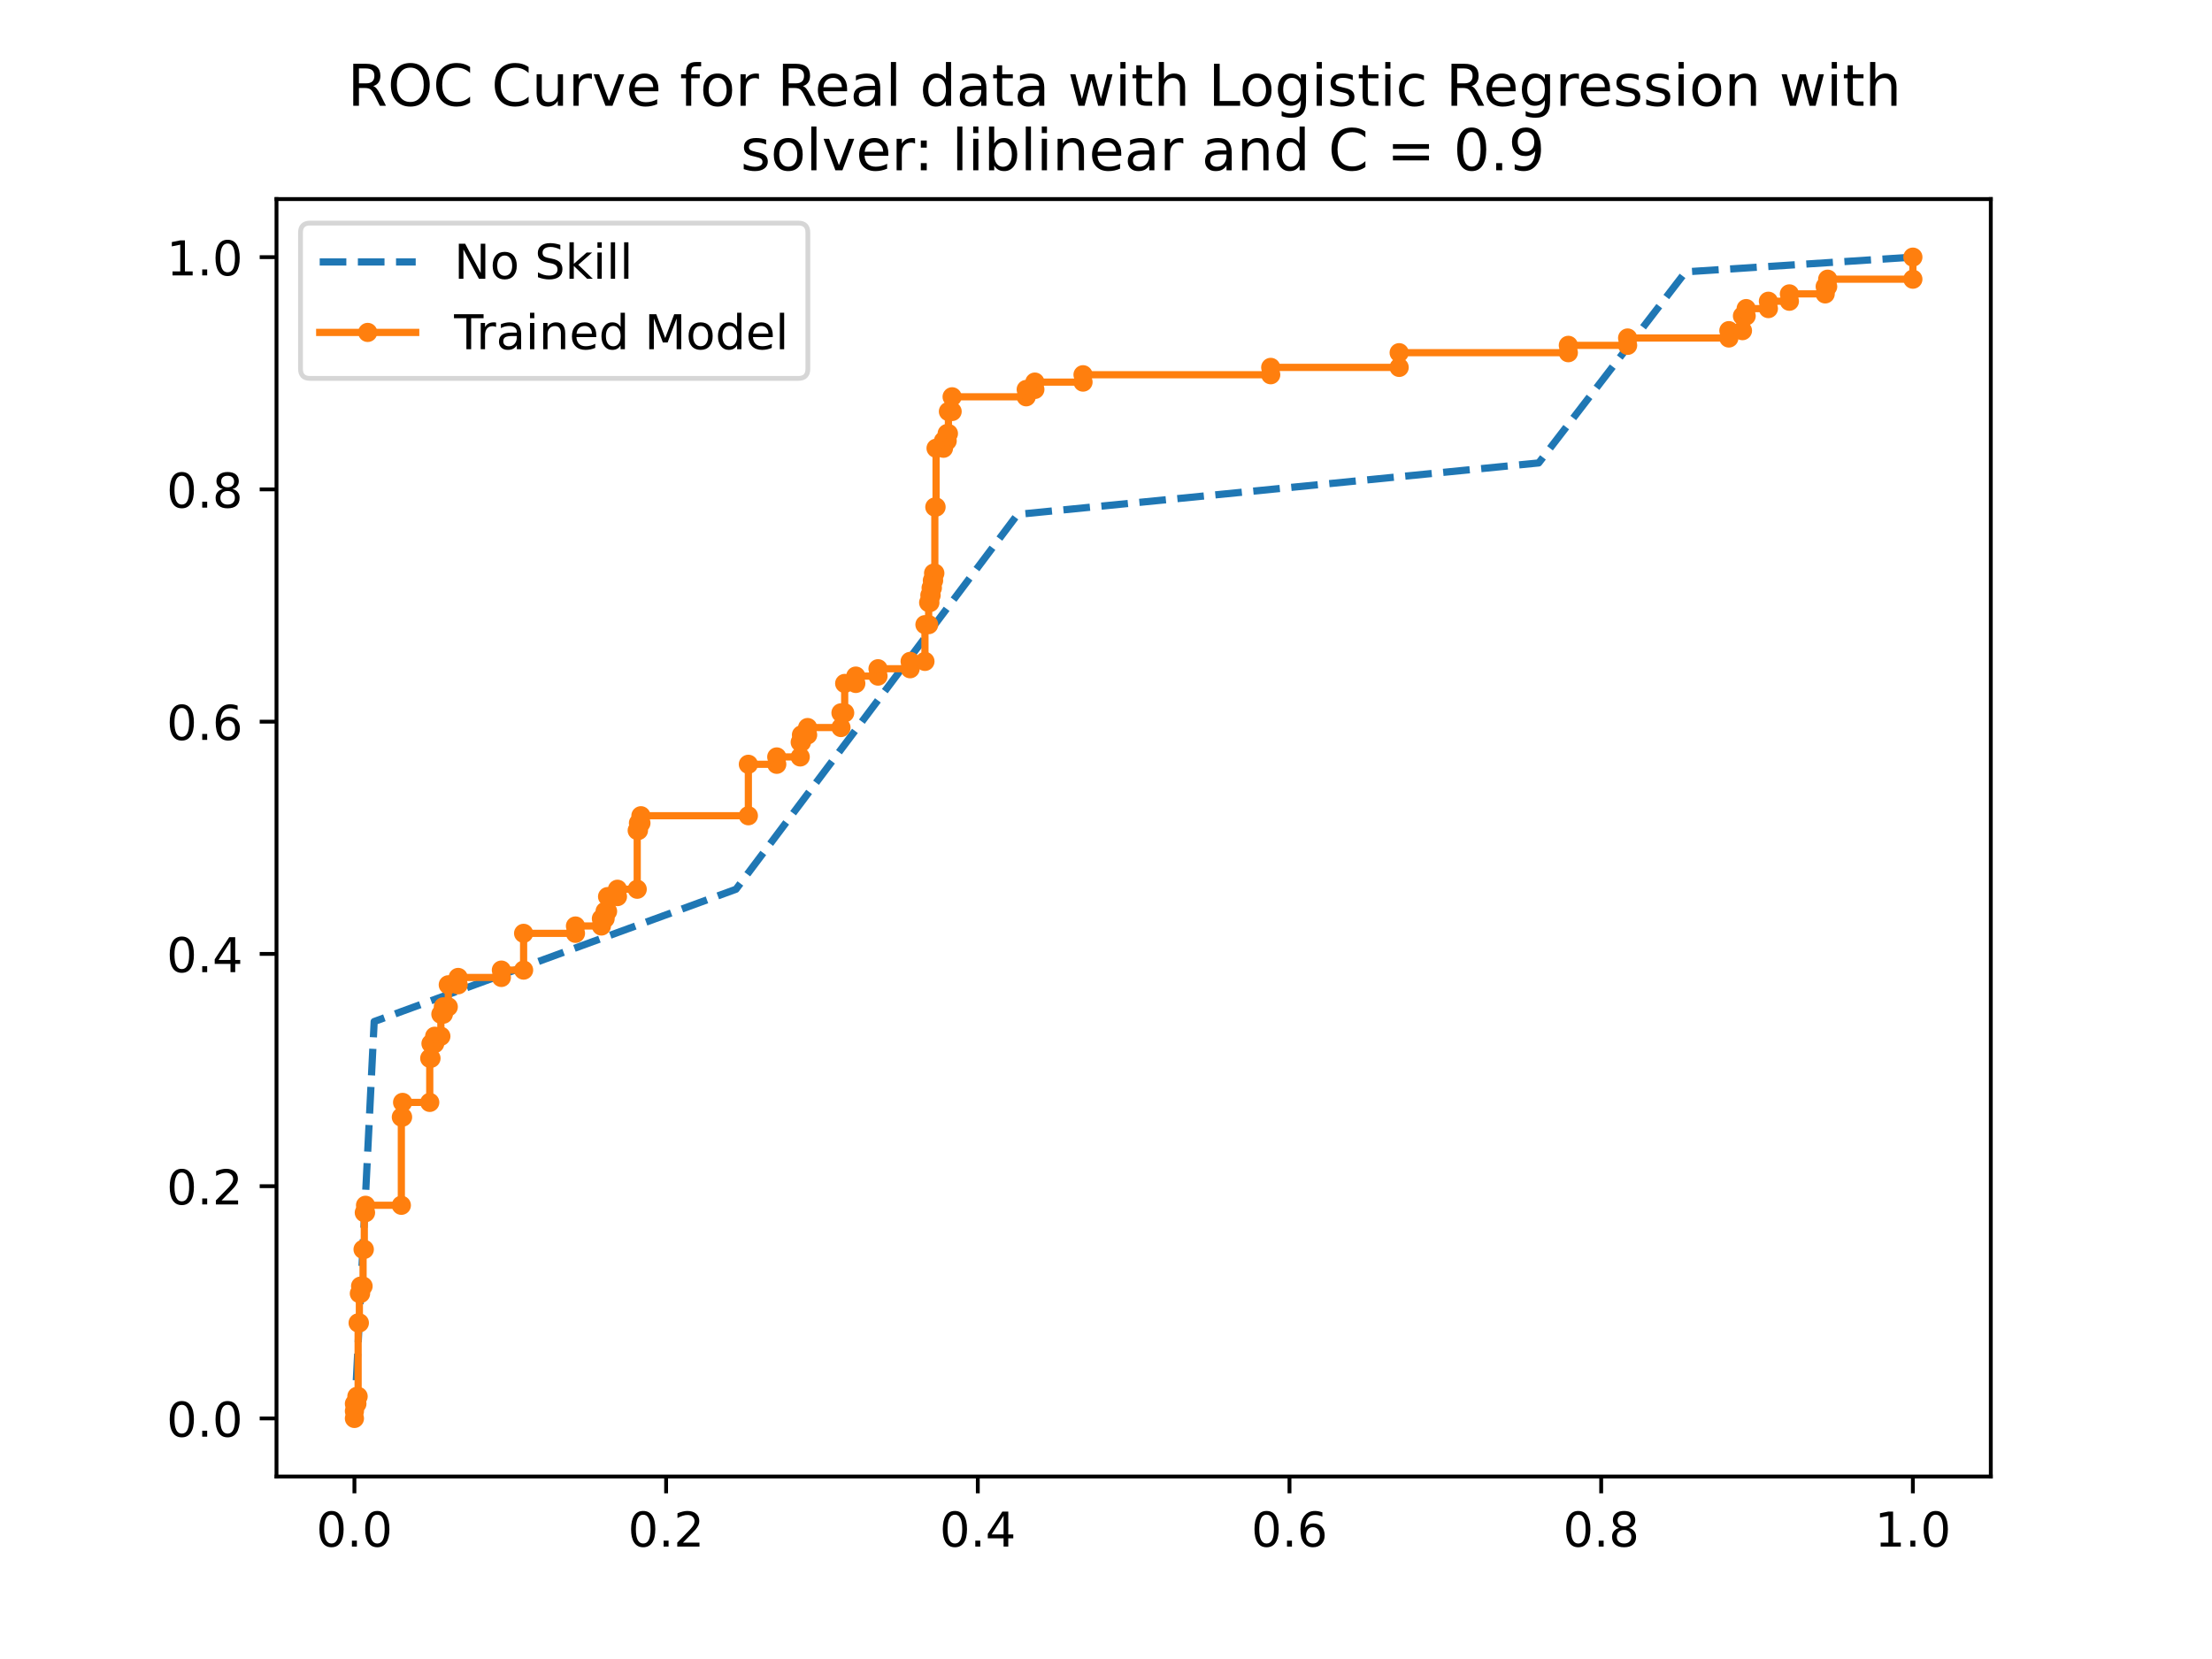 <?xml version="1.0" encoding="utf-8" standalone="no"?>
<!DOCTYPE svg PUBLIC "-//W3C//DTD SVG 1.1//EN"
  "http://www.w3.org/Graphics/SVG/1.1/DTD/svg11.dtd">
<!-- Created with matplotlib (https://matplotlib.org/) -->
<svg height="345.6pt" version="1.1" viewBox="0 0 460.8 345.6" width="460.8pt" xmlns="http://www.w3.org/2000/svg" xmlns:xlink="http://www.w3.org/1999/xlink">
 <defs>
  <style type="text/css">
*{stroke-linecap:butt;stroke-linejoin:round;}
  </style>
 </defs>
 <g id="figure_1">
  <g id="patch_1">
   <path d="M 0 345.6 
L 460.8 345.6 
L 460.8 0 
L 0 0 
z
" style="fill:#ffffff;"/>
  </g>
  <g id="axes_1">
   <g id="patch_2">
    <path d="M 57.6 307.584 
L 414.72 307.584 
L 414.72 41.472 
L 57.6 41.472 
z
" style="fill:#ffffff;"/>
   </g>
   <g id="matplotlib.axis_1">
    <g id="xtick_1">
     <g id="line2d_1">
      <defs>
       <path d="M 0 0 
L 0 3.5 
" id="m76b0ee593e" style="stroke:#000000;stroke-width:0.8;"/>
      </defs>
      <g>
       <use style="stroke:#000000;stroke-width:0.8;" x="73.833" xlink:href="#m76b0ee593e" y="307.584"/>
      </g>
     </g>
     <g id="text_1">
      <!-- 0.0 -->
      <defs>
       <path d="M 31.781 66.406 
Q 24.172 66.406 20.328 58.906 
Q 16.5 51.422 16.5 36.375 
Q 16.5 21.391 20.328 13.891 
Q 24.172 6.391 31.781 6.391 
Q 39.453 6.391 43.281 13.891 
Q 47.125 21.391 47.125 36.375 
Q 47.125 51.422 43.281 58.906 
Q 39.453 66.406 31.781 66.406 
z
M 31.781 74.219 
Q 44.047 74.219 50.516 64.516 
Q 56.984 54.828 56.984 36.375 
Q 56.984 17.969 50.516 8.266 
Q 44.047 -1.422 31.781 -1.422 
Q 19.531 -1.422 13.062 8.266 
Q 6.594 17.969 6.594 36.375 
Q 6.594 54.828 13.062 64.516 
Q 19.531 74.219 31.781 74.219 
z
" id="DejaVuSans-48"/>
       <path d="M 10.688 12.406 
L 21 12.406 
L 21 0 
L 10.688 0 
z
" id="DejaVuSans-46"/>
      </defs>
      <g transform="translate(65.881 322.182)scale(0.1 -0.1)">
       <use xlink:href="#DejaVuSans-48"/>
       <use x="63.623" xlink:href="#DejaVuSans-46"/>
       <use x="95.41" xlink:href="#DejaVuSans-48"/>
      </g>
     </g>
    </g>
    <g id="xtick_2">
     <g id="line2d_2">
      <g>
       <use style="stroke:#000000;stroke-width:0.8;" x="138.764" xlink:href="#m76b0ee593e" y="307.584"/>
      </g>
     </g>
     <g id="text_2">
      <!-- 0.2 -->
      <defs>
       <path d="M 19.188 8.297 
L 53.609 8.297 
L 53.609 0 
L 7.328 0 
L 7.328 8.297 
Q 12.938 14.109 22.625 23.891 
Q 32.328 33.688 34.812 36.531 
Q 39.547 41.844 41.422 45.531 
Q 43.312 49.219 43.312 52.781 
Q 43.312 58.594 39.234 62.25 
Q 35.156 65.922 28.609 65.922 
Q 23.969 65.922 18.812 64.312 
Q 13.672 62.703 7.812 59.422 
L 7.812 69.391 
Q 13.766 71.781 18.938 73 
Q 24.125 74.219 28.422 74.219 
Q 39.75 74.219 46.484 68.547 
Q 53.219 62.891 53.219 53.422 
Q 53.219 48.922 51.531 44.891 
Q 49.859 40.875 45.406 35.406 
Q 44.188 33.984 37.641 27.219 
Q 31.109 20.453 19.188 8.297 
z
" id="DejaVuSans-50"/>
      </defs>
      <g transform="translate(130.812 322.182)scale(0.1 -0.1)">
       <use xlink:href="#DejaVuSans-48"/>
       <use x="63.623" xlink:href="#DejaVuSans-46"/>
       <use x="95.41" xlink:href="#DejaVuSans-50"/>
      </g>
     </g>
    </g>
    <g id="xtick_3">
     <g id="line2d_3">
      <g>
       <use style="stroke:#000000;stroke-width:0.8;" x="203.695" xlink:href="#m76b0ee593e" y="307.584"/>
      </g>
     </g>
     <g id="text_3">
      <!-- 0.4 -->
      <defs>
       <path d="M 37.797 64.312 
L 12.891 25.391 
L 37.797 25.391 
z
M 35.203 72.906 
L 47.609 72.906 
L 47.609 25.391 
L 58.016 25.391 
L 58.016 17.188 
L 47.609 17.188 
L 47.609 0 
L 37.797 0 
L 37.797 17.188 
L 4.891 17.188 
L 4.891 26.703 
z
" id="DejaVuSans-52"/>
      </defs>
      <g transform="translate(195.743 322.182)scale(0.1 -0.1)">
       <use xlink:href="#DejaVuSans-48"/>
       <use x="63.623" xlink:href="#DejaVuSans-46"/>
       <use x="95.41" xlink:href="#DejaVuSans-52"/>
      </g>
     </g>
    </g>
    <g id="xtick_4">
     <g id="line2d_4">
      <g>
       <use style="stroke:#000000;stroke-width:0.8;" x="268.625" xlink:href="#m76b0ee593e" y="307.584"/>
      </g>
     </g>
     <g id="text_4">
      <!-- 0.6 -->
      <defs>
       <path d="M 33.016 40.375 
Q 26.375 40.375 22.484 35.828 
Q 18.609 31.297 18.609 23.391 
Q 18.609 15.531 22.484 10.953 
Q 26.375 6.391 33.016 6.391 
Q 39.656 6.391 43.531 10.953 
Q 47.406 15.531 47.406 23.391 
Q 47.406 31.297 43.531 35.828 
Q 39.656 40.375 33.016 40.375 
z
M 52.594 71.297 
L 52.594 62.312 
Q 48.875 64.062 45.094 64.984 
Q 41.312 65.922 37.594 65.922 
Q 27.828 65.922 22.672 59.328 
Q 17.531 52.734 16.797 39.406 
Q 19.672 43.656 24.016 45.922 
Q 28.375 48.188 33.594 48.188 
Q 44.578 48.188 50.953 41.516 
Q 57.328 34.859 57.328 23.391 
Q 57.328 12.156 50.688 5.359 
Q 44.047 -1.422 33.016 -1.422 
Q 20.359 -1.422 13.672 8.266 
Q 6.984 17.969 6.984 36.375 
Q 6.984 53.656 15.188 63.938 
Q 23.391 74.219 37.203 74.219 
Q 40.922 74.219 44.703 73.484 
Q 48.484 72.75 52.594 71.297 
z
" id="DejaVuSans-54"/>
      </defs>
      <g transform="translate(260.674 322.182)scale(0.1 -0.1)">
       <use xlink:href="#DejaVuSans-48"/>
       <use x="63.623" xlink:href="#DejaVuSans-46"/>
       <use x="95.41" xlink:href="#DejaVuSans-54"/>
      </g>
     </g>
    </g>
    <g id="xtick_5">
     <g id="line2d_5">
      <g>
       <use style="stroke:#000000;stroke-width:0.8;" x="333.556" xlink:href="#m76b0ee593e" y="307.584"/>
      </g>
     </g>
     <g id="text_5">
      <!-- 0.8 -->
      <defs>
       <path d="M 31.781 34.625 
Q 24.75 34.625 20.719 30.859 
Q 16.703 27.094 16.703 20.516 
Q 16.703 13.922 20.719 10.156 
Q 24.75 6.391 31.781 6.391 
Q 38.812 6.391 42.859 10.172 
Q 46.922 13.969 46.922 20.516 
Q 46.922 27.094 42.891 30.859 
Q 38.875 34.625 31.781 34.625 
z
M 21.922 38.812 
Q 15.578 40.375 12.031 44.719 
Q 8.5 49.078 8.5 55.328 
Q 8.5 64.062 14.719 69.141 
Q 20.953 74.219 31.781 74.219 
Q 42.672 74.219 48.875 69.141 
Q 55.078 64.062 55.078 55.328 
Q 55.078 49.078 51.531 44.719 
Q 48 40.375 41.703 38.812 
Q 48.828 37.156 52.797 32.312 
Q 56.781 27.484 56.781 20.516 
Q 56.781 9.906 50.312 4.234 
Q 43.844 -1.422 31.781 -1.422 
Q 19.734 -1.422 13.25 4.234 
Q 6.781 9.906 6.781 20.516 
Q 6.781 27.484 10.781 32.312 
Q 14.797 37.156 21.922 38.812 
z
M 18.312 54.391 
Q 18.312 48.734 21.844 45.562 
Q 25.391 42.391 31.781 42.391 
Q 38.141 42.391 41.719 45.562 
Q 45.312 48.734 45.312 54.391 
Q 45.312 60.062 41.719 63.234 
Q 38.141 66.406 31.781 66.406 
Q 25.391 66.406 21.844 63.234 
Q 18.312 60.062 18.312 54.391 
z
" id="DejaVuSans-56"/>
      </defs>
      <g transform="translate(325.605 322.182)scale(0.1 -0.1)">
       <use xlink:href="#DejaVuSans-48"/>
       <use x="63.623" xlink:href="#DejaVuSans-46"/>
       <use x="95.41" xlink:href="#DejaVuSans-56"/>
      </g>
     </g>
    </g>
    <g id="xtick_6">
     <g id="line2d_6">
      <g>
       <use style="stroke:#000000;stroke-width:0.8;" x="398.487" xlink:href="#m76b0ee593e" y="307.584"/>
      </g>
     </g>
     <g id="text_6">
      <!-- 1.0 -->
      <defs>
       <path d="M 12.406 8.297 
L 28.516 8.297 
L 28.516 63.922 
L 10.984 60.406 
L 10.984 69.391 
L 28.422 72.906 
L 38.281 72.906 
L 38.281 8.297 
L 54.391 8.297 
L 54.391 0 
L 12.406 0 
z
" id="DejaVuSans-49"/>
      </defs>
      <g transform="translate(390.536 322.182)scale(0.1 -0.1)">
       <use xlink:href="#DejaVuSans-49"/>
       <use x="63.623" xlink:href="#DejaVuSans-46"/>
       <use x="95.41" xlink:href="#DejaVuSans-48"/>
      </g>
     </g>
    </g>
   </g>
   <g id="matplotlib.axis_2">
    <g id="ytick_1">
     <g id="line2d_7">
      <defs>
       <path d="M 0 0 
L -3.5 0 
" id="m7940b2686e" style="stroke:#000000;stroke-width:0.8;"/>
      </defs>
      <g>
       <use style="stroke:#000000;stroke-width:0.8;" x="57.6" xlink:href="#m7940b2686e" y="295.488"/>
      </g>
     </g>
     <g id="text_7">
      <!-- 0.0 -->
      <g transform="translate(34.697 299.287)scale(0.1 -0.1)">
       <use xlink:href="#DejaVuSans-48"/>
       <use x="63.623" xlink:href="#DejaVuSans-46"/>
       <use x="95.41" xlink:href="#DejaVuSans-48"/>
      </g>
     </g>
    </g>
    <g id="ytick_2">
     <g id="line2d_8">
      <g>
       <use style="stroke:#000000;stroke-width:0.8;" x="57.6" xlink:href="#m7940b2686e" y="247.104"/>
      </g>
     </g>
     <g id="text_8">
      <!-- 0.2 -->
      <g transform="translate(34.697 250.903)scale(0.1 -0.1)">
       <use xlink:href="#DejaVuSans-48"/>
       <use x="63.623" xlink:href="#DejaVuSans-46"/>
       <use x="95.41" xlink:href="#DejaVuSans-50"/>
      </g>
     </g>
    </g>
    <g id="ytick_3">
     <g id="line2d_9">
      <g>
       <use style="stroke:#000000;stroke-width:0.8;" x="57.6" xlink:href="#m7940b2686e" y="198.72"/>
      </g>
     </g>
     <g id="text_9">
      <!-- 0.4 -->
      <g transform="translate(34.697 202.519)scale(0.1 -0.1)">
       <use xlink:href="#DejaVuSans-48"/>
       <use x="63.623" xlink:href="#DejaVuSans-46"/>
       <use x="95.41" xlink:href="#DejaVuSans-52"/>
      </g>
     </g>
    </g>
    <g id="ytick_4">
     <g id="line2d_10">
      <g>
       <use style="stroke:#000000;stroke-width:0.8;" x="57.6" xlink:href="#m7940b2686e" y="150.336"/>
      </g>
     </g>
     <g id="text_10">
      <!-- 0.6 -->
      <g transform="translate(34.697 154.135)scale(0.1 -0.1)">
       <use xlink:href="#DejaVuSans-48"/>
       <use x="63.623" xlink:href="#DejaVuSans-46"/>
       <use x="95.41" xlink:href="#DejaVuSans-54"/>
      </g>
     </g>
    </g>
    <g id="ytick_5">
     <g id="line2d_11">
      <g>
       <use style="stroke:#000000;stroke-width:0.8;" x="57.6" xlink:href="#m7940b2686e" y="101.952"/>
      </g>
     </g>
     <g id="text_11">
      <!-- 0.8 -->
      <g transform="translate(34.697 105.751)scale(0.1 -0.1)">
       <use xlink:href="#DejaVuSans-48"/>
       <use x="63.623" xlink:href="#DejaVuSans-46"/>
       <use x="95.41" xlink:href="#DejaVuSans-56"/>
      </g>
     </g>
    </g>
    <g id="ytick_6">
     <g id="line2d_12">
      <g>
       <use style="stroke:#000000;stroke-width:0.8;" x="57.6" xlink:href="#m7940b2686e" y="53.568"/>
      </g>
     </g>
     <g id="text_12">
      <!-- 1.0 -->
      <g transform="translate(34.697 57.367)scale(0.1 -0.1)">
       <use xlink:href="#DejaVuSans-49"/>
       <use x="63.623" xlink:href="#DejaVuSans-46"/>
       <use x="95.41" xlink:href="#DejaVuSans-48"/>
      </g>
     </g>
    </g>
   </g>
   <g id="line2d_13">
    <path clip-path="url(#pabffa4fb61)" d="M 73.833 295.488 
L 77.949 212.806 
L 153.324 185.246 
L 211.978 107.158 
L 320.539 96.44 
L 351.153 56.63 
L 398.487 53.568 
" style="fill:none;stroke:#1f77b4;stroke-dasharray:5.55,2.4;stroke-dashoffset:0;stroke-width:1.5;"/>
   </g>
   <g id="line2d_14">
    <path clip-path="url(#pabffa4fb61)" d="M 73.833 295.488 
L 73.833 292.426 
L 74.347 292.426 
L 74.347 290.895 
L 74.604 290.895 
L 74.604 275.583 
L 74.862 275.583 
L 74.862 269.459 
L 75.119 269.459 
L 75.119 267.927 
L 75.634 267.927 
L 75.634 260.272 
L 75.891 260.272 
L 75.891 252.616 
L 76.148 252.616 
L 76.148 251.085 
L 83.608 251.085 
L 83.608 232.711 
L 83.866 232.711 
L 83.866 229.649 
L 89.525 229.649 
L 89.525 220.462 
L 89.782 220.462 
L 89.782 217.4 
L 90.554 217.4 
L 90.554 215.869 
L 91.841 215.869 
L 91.841 211.275 
L 92.355 211.275 
L 92.355 209.744 
L 93.384 209.744 
L 93.384 205.151 
L 95.442 205.151 
L 95.442 203.62 
L 104.446 203.62 
L 104.446 202.089 
L 109.077 202.089 
L 109.077 194.433 
L 119.881 194.433 
L 119.881 192.902 
L 125.284 192.902 
L 125.284 191.371 
L 126.055 191.371 
L 126.055 189.839 
L 126.57 189.839 
L 126.57 186.777 
L 128.628 186.777 
L 128.628 185.246 
L 132.744 185.246 
L 132.744 172.997 
L 133.001 172.997 
L 133.001 171.466 
L 133.516 171.466 
L 133.516 169.935 
L 155.897 169.935 
L 155.897 159.217 
L 161.814 159.217 
L 161.814 157.685 
L 166.701 157.685 
L 166.701 154.623 
L 166.959 154.623 
L 166.959 153.092 
L 168.245 153.092 
L 168.245 151.561 
L 175.191 151.561 
L 175.191 148.499 
L 175.963 148.499 
L 175.963 142.374 
L 178.278 142.374 
L 178.278 140.843 
L 182.908 140.843 
L 182.908 139.312 
L 189.597 139.312 
L 189.597 137.781 
L 192.684 137.781 
L 192.684 130.125 
L 193.456 130.125 
L 193.456 125.532 
L 193.713 125.532 
L 193.713 124 
L 193.97 124 
L 193.97 122.469 
L 194.228 122.469 
L 194.228 120.938 
L 194.485 120.938 
L 194.485 119.407 
L 194.742 119.407 
L 194.742 105.627 
L 194.999 105.627 
L 194.999 93.378 
L 196.543 93.378 
L 196.543 91.846 
L 197.315 91.846 
L 197.315 90.315 
L 197.572 90.315 
L 197.572 85.722 
L 198.344 85.722 
L 198.344 82.66 
L 213.779 82.66 
L 213.779 81.129 
L 215.58 81.129 
L 215.58 79.597 
L 225.613 79.597 
L 225.613 78.066 
L 264.715 78.066 
L 264.715 76.535 
L 291.47 76.535 
L 291.47 73.473 
L 326.713 73.473 
L 326.713 71.942 
L 339.062 71.942 
L 339.062 70.411 
L 360.156 70.411 
L 360.156 68.879 
L 362.986 68.879 
L 362.986 65.817 
L 363.758 65.817 
L 363.758 64.286 
L 368.389 64.286 
L 368.389 62.755 
L 372.762 62.755 
L 372.762 61.224 
L 380.222 61.224 
L 380.222 59.693 
L 380.737 59.693 
L 380.737 58.161 
L 398.487 58.161 
L 398.487 53.568 
L 398.487 53.568 
" style="fill:none;stroke:#ff7f0e;stroke-linecap:square;stroke-width:1.5;"/>
    <defs>
     <path d="M 0 1.5 
C 0.398 1.5 0.779 1.342 1.061 1.061 
C 1.342 0.779 1.5 0.398 1.5 0 
C 1.5 -0.398 1.342 -0.779 1.061 -1.061 
C 0.779 -1.342 0.398 -1.5 0 -1.5 
C -0.398 -1.5 -0.779 -1.342 -1.061 -1.061 
C -1.342 -0.779 -1.5 -0.398 -1.5 0 
C -1.5 0.398 -1.342 0.779 -1.061 1.061 
C -0.779 1.342 -0.398 1.5 0 1.5 
z
" id="me108feadfc" style="stroke:#ff7f0e;"/>
    </defs>
    <g clip-path="url(#pabffa4fb61)">
     <use style="fill:#ff7f0e;stroke:#ff7f0e;" x="73.833" xlink:href="#me108feadfc" y="295.488"/>
     <use style="fill:#ff7f0e;stroke:#ff7f0e;" x="73.833" xlink:href="#me108feadfc" y="293.957"/>
     <use style="fill:#ff7f0e;stroke:#ff7f0e;" x="73.833" xlink:href="#me108feadfc" y="292.426"/>
     <use style="fill:#ff7f0e;stroke:#ff7f0e;" x="74.347" xlink:href="#me108feadfc" y="292.426"/>
     <use style="fill:#ff7f0e;stroke:#ff7f0e;" x="74.347" xlink:href="#me108feadfc" y="290.895"/>
     <use style="fill:#ff7f0e;stroke:#ff7f0e;" x="74.604" xlink:href="#me108feadfc" y="290.895"/>
     <use style="fill:#ff7f0e;stroke:#ff7f0e;" x="74.604" xlink:href="#me108feadfc" y="275.583"/>
     <use style="fill:#ff7f0e;stroke:#ff7f0e;" x="74.862" xlink:href="#me108feadfc" y="275.583"/>
     <use style="fill:#ff7f0e;stroke:#ff7f0e;" x="74.862" xlink:href="#me108feadfc" y="269.459"/>
     <use style="fill:#ff7f0e;stroke:#ff7f0e;" x="75.119" xlink:href="#me108feadfc" y="269.459"/>
     <use style="fill:#ff7f0e;stroke:#ff7f0e;" x="75.119" xlink:href="#me108feadfc" y="267.927"/>
     <use style="fill:#ff7f0e;stroke:#ff7f0e;" x="75.634" xlink:href="#me108feadfc" y="267.927"/>
     <use style="fill:#ff7f0e;stroke:#ff7f0e;" x="75.634" xlink:href="#me108feadfc" y="260.272"/>
     <use style="fill:#ff7f0e;stroke:#ff7f0e;" x="75.891" xlink:href="#me108feadfc" y="260.272"/>
     <use style="fill:#ff7f0e;stroke:#ff7f0e;" x="75.891" xlink:href="#me108feadfc" y="252.616"/>
     <use style="fill:#ff7f0e;stroke:#ff7f0e;" x="76.148" xlink:href="#me108feadfc" y="252.616"/>
     <use style="fill:#ff7f0e;stroke:#ff7f0e;" x="76.148" xlink:href="#me108feadfc" y="251.085"/>
     <use style="fill:#ff7f0e;stroke:#ff7f0e;" x="83.608" xlink:href="#me108feadfc" y="251.085"/>
     <use style="fill:#ff7f0e;stroke:#ff7f0e;" x="83.608" xlink:href="#me108feadfc" y="232.711"/>
     <use style="fill:#ff7f0e;stroke:#ff7f0e;" x="83.866" xlink:href="#me108feadfc" y="232.711"/>
     <use style="fill:#ff7f0e;stroke:#ff7f0e;" x="83.866" xlink:href="#me108feadfc" y="229.649"/>
     <use style="fill:#ff7f0e;stroke:#ff7f0e;" x="89.525" xlink:href="#me108feadfc" y="229.649"/>
     <use style="fill:#ff7f0e;stroke:#ff7f0e;" x="89.525" xlink:href="#me108feadfc" y="220.462"/>
     <use style="fill:#ff7f0e;stroke:#ff7f0e;" x="89.782" xlink:href="#me108feadfc" y="220.462"/>
     <use style="fill:#ff7f0e;stroke:#ff7f0e;" x="89.782" xlink:href="#me108feadfc" y="217.4"/>
     <use style="fill:#ff7f0e;stroke:#ff7f0e;" x="90.554" xlink:href="#me108feadfc" y="217.4"/>
     <use style="fill:#ff7f0e;stroke:#ff7f0e;" x="90.554" xlink:href="#me108feadfc" y="215.869"/>
     <use style="fill:#ff7f0e;stroke:#ff7f0e;" x="91.841" xlink:href="#me108feadfc" y="215.869"/>
     <use style="fill:#ff7f0e;stroke:#ff7f0e;" x="91.841" xlink:href="#me108feadfc" y="211.275"/>
     <use style="fill:#ff7f0e;stroke:#ff7f0e;" x="92.355" xlink:href="#me108feadfc" y="211.275"/>
     <use style="fill:#ff7f0e;stroke:#ff7f0e;" x="92.355" xlink:href="#me108feadfc" y="209.744"/>
     <use style="fill:#ff7f0e;stroke:#ff7f0e;" x="93.384" xlink:href="#me108feadfc" y="209.744"/>
     <use style="fill:#ff7f0e;stroke:#ff7f0e;" x="93.384" xlink:href="#me108feadfc" y="205.151"/>
     <use style="fill:#ff7f0e;stroke:#ff7f0e;" x="95.442" xlink:href="#me108feadfc" y="205.151"/>
     <use style="fill:#ff7f0e;stroke:#ff7f0e;" x="95.442" xlink:href="#me108feadfc" y="203.62"/>
     <use style="fill:#ff7f0e;stroke:#ff7f0e;" x="104.446" xlink:href="#me108feadfc" y="203.62"/>
     <use style="fill:#ff7f0e;stroke:#ff7f0e;" x="104.446" xlink:href="#me108feadfc" y="202.089"/>
     <use style="fill:#ff7f0e;stroke:#ff7f0e;" x="109.077" xlink:href="#me108feadfc" y="202.089"/>
     <use style="fill:#ff7f0e;stroke:#ff7f0e;" x="109.077" xlink:href="#me108feadfc" y="194.433"/>
     <use style="fill:#ff7f0e;stroke:#ff7f0e;" x="119.881" xlink:href="#me108feadfc" y="194.433"/>
     <use style="fill:#ff7f0e;stroke:#ff7f0e;" x="119.881" xlink:href="#me108feadfc" y="192.902"/>
     <use style="fill:#ff7f0e;stroke:#ff7f0e;" x="125.284" xlink:href="#me108feadfc" y="192.902"/>
     <use style="fill:#ff7f0e;stroke:#ff7f0e;" x="125.284" xlink:href="#me108feadfc" y="191.371"/>
     <use style="fill:#ff7f0e;stroke:#ff7f0e;" x="126.055" xlink:href="#me108feadfc" y="191.371"/>
     <use style="fill:#ff7f0e;stroke:#ff7f0e;" x="126.055" xlink:href="#me108feadfc" y="189.839"/>
     <use style="fill:#ff7f0e;stroke:#ff7f0e;" x="126.57" xlink:href="#me108feadfc" y="189.839"/>
     <use style="fill:#ff7f0e;stroke:#ff7f0e;" x="126.57" xlink:href="#me108feadfc" y="186.777"/>
     <use style="fill:#ff7f0e;stroke:#ff7f0e;" x="128.628" xlink:href="#me108feadfc" y="186.777"/>
     <use style="fill:#ff7f0e;stroke:#ff7f0e;" x="128.628" xlink:href="#me108feadfc" y="185.246"/>
     <use style="fill:#ff7f0e;stroke:#ff7f0e;" x="132.744" xlink:href="#me108feadfc" y="185.246"/>
     <use style="fill:#ff7f0e;stroke:#ff7f0e;" x="132.744" xlink:href="#me108feadfc" y="172.997"/>
     <use style="fill:#ff7f0e;stroke:#ff7f0e;" x="133.001" xlink:href="#me108feadfc" y="172.997"/>
     <use style="fill:#ff7f0e;stroke:#ff7f0e;" x="133.001" xlink:href="#me108feadfc" y="171.466"/>
     <use style="fill:#ff7f0e;stroke:#ff7f0e;" x="133.516" xlink:href="#me108feadfc" y="171.466"/>
     <use style="fill:#ff7f0e;stroke:#ff7f0e;" x="133.516" xlink:href="#me108feadfc" y="169.935"/>
     <use style="fill:#ff7f0e;stroke:#ff7f0e;" x="155.897" xlink:href="#me108feadfc" y="169.935"/>
     <use style="fill:#ff7f0e;stroke:#ff7f0e;" x="155.897" xlink:href="#me108feadfc" y="159.217"/>
     <use style="fill:#ff7f0e;stroke:#ff7f0e;" x="161.814" xlink:href="#me108feadfc" y="159.217"/>
     <use style="fill:#ff7f0e;stroke:#ff7f0e;" x="161.814" xlink:href="#me108feadfc" y="157.685"/>
     <use style="fill:#ff7f0e;stroke:#ff7f0e;" x="166.701" xlink:href="#me108feadfc" y="157.685"/>
     <use style="fill:#ff7f0e;stroke:#ff7f0e;" x="166.701" xlink:href="#me108feadfc" y="154.623"/>
     <use style="fill:#ff7f0e;stroke:#ff7f0e;" x="166.959" xlink:href="#me108feadfc" y="154.623"/>
     <use style="fill:#ff7f0e;stroke:#ff7f0e;" x="166.959" xlink:href="#me108feadfc" y="153.092"/>
     <use style="fill:#ff7f0e;stroke:#ff7f0e;" x="168.245" xlink:href="#me108feadfc" y="153.092"/>
     <use style="fill:#ff7f0e;stroke:#ff7f0e;" x="168.245" xlink:href="#me108feadfc" y="151.561"/>
     <use style="fill:#ff7f0e;stroke:#ff7f0e;" x="175.191" xlink:href="#me108feadfc" y="151.561"/>
     <use style="fill:#ff7f0e;stroke:#ff7f0e;" x="175.191" xlink:href="#me108feadfc" y="148.499"/>
     <use style="fill:#ff7f0e;stroke:#ff7f0e;" x="175.963" xlink:href="#me108feadfc" y="148.499"/>
     <use style="fill:#ff7f0e;stroke:#ff7f0e;" x="175.963" xlink:href="#me108feadfc" y="142.374"/>
     <use style="fill:#ff7f0e;stroke:#ff7f0e;" x="178.278" xlink:href="#me108feadfc" y="142.374"/>
     <use style="fill:#ff7f0e;stroke:#ff7f0e;" x="178.278" xlink:href="#me108feadfc" y="140.843"/>
     <use style="fill:#ff7f0e;stroke:#ff7f0e;" x="182.908" xlink:href="#me108feadfc" y="140.843"/>
     <use style="fill:#ff7f0e;stroke:#ff7f0e;" x="182.908" xlink:href="#me108feadfc" y="139.312"/>
     <use style="fill:#ff7f0e;stroke:#ff7f0e;" x="189.597" xlink:href="#me108feadfc" y="139.312"/>
     <use style="fill:#ff7f0e;stroke:#ff7f0e;" x="189.597" xlink:href="#me108feadfc" y="137.781"/>
     <use style="fill:#ff7f0e;stroke:#ff7f0e;" x="192.684" xlink:href="#me108feadfc" y="137.781"/>
     <use style="fill:#ff7f0e;stroke:#ff7f0e;" x="192.684" xlink:href="#me108feadfc" y="130.125"/>
     <use style="fill:#ff7f0e;stroke:#ff7f0e;" x="193.456" xlink:href="#me108feadfc" y="130.125"/>
     <use style="fill:#ff7f0e;stroke:#ff7f0e;" x="193.456" xlink:href="#me108feadfc" y="125.532"/>
     <use style="fill:#ff7f0e;stroke:#ff7f0e;" x="193.713" xlink:href="#me108feadfc" y="125.532"/>
     <use style="fill:#ff7f0e;stroke:#ff7f0e;" x="193.713" xlink:href="#me108feadfc" y="124"/>
     <use style="fill:#ff7f0e;stroke:#ff7f0e;" x="193.97" xlink:href="#me108feadfc" y="124"/>
     <use style="fill:#ff7f0e;stroke:#ff7f0e;" x="193.97" xlink:href="#me108feadfc" y="122.469"/>
     <use style="fill:#ff7f0e;stroke:#ff7f0e;" x="194.228" xlink:href="#me108feadfc" y="122.469"/>
     <use style="fill:#ff7f0e;stroke:#ff7f0e;" x="194.228" xlink:href="#me108feadfc" y="120.938"/>
     <use style="fill:#ff7f0e;stroke:#ff7f0e;" x="194.485" xlink:href="#me108feadfc" y="120.938"/>
     <use style="fill:#ff7f0e;stroke:#ff7f0e;" x="194.485" xlink:href="#me108feadfc" y="119.407"/>
     <use style="fill:#ff7f0e;stroke:#ff7f0e;" x="194.742" xlink:href="#me108feadfc" y="119.407"/>
     <use style="fill:#ff7f0e;stroke:#ff7f0e;" x="194.742" xlink:href="#me108feadfc" y="105.627"/>
     <use style="fill:#ff7f0e;stroke:#ff7f0e;" x="194.999" xlink:href="#me108feadfc" y="105.627"/>
     <use style="fill:#ff7f0e;stroke:#ff7f0e;" x="194.999" xlink:href="#me108feadfc" y="93.378"/>
     <use style="fill:#ff7f0e;stroke:#ff7f0e;" x="196.543" xlink:href="#me108feadfc" y="93.378"/>
     <use style="fill:#ff7f0e;stroke:#ff7f0e;" x="196.543" xlink:href="#me108feadfc" y="91.846"/>
     <use style="fill:#ff7f0e;stroke:#ff7f0e;" x="197.315" xlink:href="#me108feadfc" y="91.846"/>
     <use style="fill:#ff7f0e;stroke:#ff7f0e;" x="197.315" xlink:href="#me108feadfc" y="90.315"/>
     <use style="fill:#ff7f0e;stroke:#ff7f0e;" x="197.572" xlink:href="#me108feadfc" y="90.315"/>
     <use style="fill:#ff7f0e;stroke:#ff7f0e;" x="197.572" xlink:href="#me108feadfc" y="85.722"/>
     <use style="fill:#ff7f0e;stroke:#ff7f0e;" x="198.344" xlink:href="#me108feadfc" y="85.722"/>
     <use style="fill:#ff7f0e;stroke:#ff7f0e;" x="198.344" xlink:href="#me108feadfc" y="82.66"/>
     <use style="fill:#ff7f0e;stroke:#ff7f0e;" x="213.779" xlink:href="#me108feadfc" y="82.66"/>
     <use style="fill:#ff7f0e;stroke:#ff7f0e;" x="213.779" xlink:href="#me108feadfc" y="81.129"/>
     <use style="fill:#ff7f0e;stroke:#ff7f0e;" x="215.58" xlink:href="#me108feadfc" y="81.129"/>
     <use style="fill:#ff7f0e;stroke:#ff7f0e;" x="215.58" xlink:href="#me108feadfc" y="79.597"/>
     <use style="fill:#ff7f0e;stroke:#ff7f0e;" x="225.613" xlink:href="#me108feadfc" y="79.597"/>
     <use style="fill:#ff7f0e;stroke:#ff7f0e;" x="225.613" xlink:href="#me108feadfc" y="78.066"/>
     <use style="fill:#ff7f0e;stroke:#ff7f0e;" x="264.715" xlink:href="#me108feadfc" y="78.066"/>
     <use style="fill:#ff7f0e;stroke:#ff7f0e;" x="264.715" xlink:href="#me108feadfc" y="76.535"/>
     <use style="fill:#ff7f0e;stroke:#ff7f0e;" x="291.47" xlink:href="#me108feadfc" y="76.535"/>
     <use style="fill:#ff7f0e;stroke:#ff7f0e;" x="291.47" xlink:href="#me108feadfc" y="73.473"/>
     <use style="fill:#ff7f0e;stroke:#ff7f0e;" x="326.713" xlink:href="#me108feadfc" y="73.473"/>
     <use style="fill:#ff7f0e;stroke:#ff7f0e;" x="326.713" xlink:href="#me108feadfc" y="71.942"/>
     <use style="fill:#ff7f0e;stroke:#ff7f0e;" x="339.062" xlink:href="#me108feadfc" y="71.942"/>
     <use style="fill:#ff7f0e;stroke:#ff7f0e;" x="339.062" xlink:href="#me108feadfc" y="70.411"/>
     <use style="fill:#ff7f0e;stroke:#ff7f0e;" x="360.156" xlink:href="#me108feadfc" y="70.411"/>
     <use style="fill:#ff7f0e;stroke:#ff7f0e;" x="360.156" xlink:href="#me108feadfc" y="68.879"/>
     <use style="fill:#ff7f0e;stroke:#ff7f0e;" x="362.986" xlink:href="#me108feadfc" y="68.879"/>
     <use style="fill:#ff7f0e;stroke:#ff7f0e;" x="362.986" xlink:href="#me108feadfc" y="65.817"/>
     <use style="fill:#ff7f0e;stroke:#ff7f0e;" x="363.758" xlink:href="#me108feadfc" y="65.817"/>
     <use style="fill:#ff7f0e;stroke:#ff7f0e;" x="363.758" xlink:href="#me108feadfc" y="64.286"/>
     <use style="fill:#ff7f0e;stroke:#ff7f0e;" x="368.389" xlink:href="#me108feadfc" y="64.286"/>
     <use style="fill:#ff7f0e;stroke:#ff7f0e;" x="368.389" xlink:href="#me108feadfc" y="62.755"/>
     <use style="fill:#ff7f0e;stroke:#ff7f0e;" x="372.762" xlink:href="#me108feadfc" y="62.755"/>
     <use style="fill:#ff7f0e;stroke:#ff7f0e;" x="372.762" xlink:href="#me108feadfc" y="61.224"/>
     <use style="fill:#ff7f0e;stroke:#ff7f0e;" x="380.222" xlink:href="#me108feadfc" y="61.224"/>
     <use style="fill:#ff7f0e;stroke:#ff7f0e;" x="380.222" xlink:href="#me108feadfc" y="59.693"/>
     <use style="fill:#ff7f0e;stroke:#ff7f0e;" x="380.737" xlink:href="#me108feadfc" y="59.693"/>
     <use style="fill:#ff7f0e;stroke:#ff7f0e;" x="380.737" xlink:href="#me108feadfc" y="58.161"/>
     <use style="fill:#ff7f0e;stroke:#ff7f0e;" x="398.487" xlink:href="#me108feadfc" y="58.161"/>
     <use style="fill:#ff7f0e;stroke:#ff7f0e;" x="398.487" xlink:href="#me108feadfc" y="53.568"/>
    </g>
   </g>
   <g id="patch_3">
    <path d="M 57.6 307.584 
L 57.6 41.472 
" style="fill:none;stroke:#000000;stroke-linecap:square;stroke-linejoin:miter;stroke-width:0.8;"/>
   </g>
   <g id="patch_4">
    <path d="M 414.72 307.584 
L 414.72 41.472 
" style="fill:none;stroke:#000000;stroke-linecap:square;stroke-linejoin:miter;stroke-width:0.8;"/>
   </g>
   <g id="patch_5">
    <path d="M 57.6 307.584 
L 414.72 307.584 
" style="fill:none;stroke:#000000;stroke-linecap:square;stroke-linejoin:miter;stroke-width:0.8;"/>
   </g>
   <g id="patch_6">
    <path d="M 57.6 41.472 
L 414.72 41.472 
" style="fill:none;stroke:#000000;stroke-linecap:square;stroke-linejoin:miter;stroke-width:0.8;"/>
   </g>
   <g id="text_13">
    <!-- ROC Curve for Real data with Logistic Regression with  -->
    <defs>
     <path d="M 44.391 34.188 
Q 47.562 33.109 50.562 29.594 
Q 53.562 26.078 56.594 19.922 
L 66.609 0 
L 56 0 
L 46.688 18.703 
Q 43.062 26.031 39.672 28.422 
Q 36.281 30.812 30.422 30.812 
L 19.672 30.812 
L 19.672 0 
L 9.812 0 
L 9.812 72.906 
L 32.078 72.906 
Q 44.578 72.906 50.734 67.672 
Q 56.891 62.453 56.891 51.906 
Q 56.891 45.016 53.688 40.469 
Q 50.484 35.938 44.391 34.188 
z
M 19.672 64.797 
L 19.672 38.922 
L 32.078 38.922 
Q 39.203 38.922 42.844 42.219 
Q 46.484 45.516 46.484 51.906 
Q 46.484 58.297 42.844 61.547 
Q 39.203 64.797 32.078 64.797 
z
" id="DejaVuSans-82"/>
     <path d="M 39.406 66.219 
Q 28.656 66.219 22.328 58.203 
Q 16.016 50.203 16.016 36.375 
Q 16.016 22.609 22.328 14.594 
Q 28.656 6.594 39.406 6.594 
Q 50.141 6.594 56.422 14.594 
Q 62.703 22.609 62.703 36.375 
Q 62.703 50.203 56.422 58.203 
Q 50.141 66.219 39.406 66.219 
z
M 39.406 74.219 
Q 54.734 74.219 63.906 63.938 
Q 73.094 53.656 73.094 36.375 
Q 73.094 19.141 63.906 8.859 
Q 54.734 -1.422 39.406 -1.422 
Q 24.031 -1.422 14.812 8.828 
Q 5.609 19.094 5.609 36.375 
Q 5.609 53.656 14.812 63.938 
Q 24.031 74.219 39.406 74.219 
z
" id="DejaVuSans-79"/>
     <path d="M 64.406 67.281 
L 64.406 56.891 
Q 59.422 61.531 53.781 63.812 
Q 48.141 66.109 41.797 66.109 
Q 29.297 66.109 22.656 58.469 
Q 16.016 50.828 16.016 36.375 
Q 16.016 21.969 22.656 14.328 
Q 29.297 6.688 41.797 6.688 
Q 48.141 6.688 53.781 8.984 
Q 59.422 11.281 64.406 15.922 
L 64.406 5.609 
Q 59.234 2.094 53.438 0.328 
Q 47.656 -1.422 41.219 -1.422 
Q 24.656 -1.422 15.125 8.703 
Q 5.609 18.844 5.609 36.375 
Q 5.609 53.953 15.125 64.078 
Q 24.656 74.219 41.219 74.219 
Q 47.75 74.219 53.531 72.484 
Q 59.328 70.75 64.406 67.281 
z
" id="DejaVuSans-67"/>
     <path id="DejaVuSans-32"/>
     <path d="M 8.5 21.578 
L 8.5 54.688 
L 17.484 54.688 
L 17.484 21.922 
Q 17.484 14.156 20.5 10.266 
Q 23.531 6.391 29.594 6.391 
Q 36.859 6.391 41.078 11.031 
Q 45.312 15.672 45.312 23.688 
L 45.312 54.688 
L 54.297 54.688 
L 54.297 0 
L 45.312 0 
L 45.312 8.406 
Q 42.047 3.422 37.719 1 
Q 33.406 -1.422 27.688 -1.422 
Q 18.266 -1.422 13.375 4.438 
Q 8.5 10.297 8.5 21.578 
z
M 31.109 56 
z
" id="DejaVuSans-117"/>
     <path d="M 41.109 46.297 
Q 39.594 47.172 37.812 47.578 
Q 36.031 48 33.891 48 
Q 26.266 48 22.188 43.047 
Q 18.109 38.094 18.109 28.812 
L 18.109 0 
L 9.078 0 
L 9.078 54.688 
L 18.109 54.688 
L 18.109 46.188 
Q 20.953 51.172 25.484 53.578 
Q 30.031 56 36.531 56 
Q 37.453 56 38.578 55.875 
Q 39.703 55.766 41.062 55.516 
z
" id="DejaVuSans-114"/>
     <path d="M 2.984 54.688 
L 12.5 54.688 
L 29.594 8.797 
L 46.688 54.688 
L 56.203 54.688 
L 35.688 0 
L 23.484 0 
z
" id="DejaVuSans-118"/>
     <path d="M 56.203 29.594 
L 56.203 25.203 
L 14.891 25.203 
Q 15.484 15.922 20.484 11.062 
Q 25.484 6.203 34.422 6.203 
Q 39.594 6.203 44.453 7.469 
Q 49.312 8.734 54.109 11.281 
L 54.109 2.781 
Q 49.266 0.734 44.188 -0.344 
Q 39.109 -1.422 33.891 -1.422 
Q 20.797 -1.422 13.156 6.188 
Q 5.516 13.812 5.516 26.812 
Q 5.516 40.234 12.766 48.109 
Q 20.016 56 32.328 56 
Q 43.359 56 49.781 48.891 
Q 56.203 41.797 56.203 29.594 
z
M 47.219 32.234 
Q 47.125 39.594 43.094 43.984 
Q 39.062 48.391 32.422 48.391 
Q 24.906 48.391 20.391 44.141 
Q 15.875 39.891 15.188 32.172 
z
" id="DejaVuSans-101"/>
     <path d="M 37.109 75.984 
L 37.109 68.5 
L 28.516 68.5 
Q 23.688 68.5 21.797 66.547 
Q 19.922 64.594 19.922 59.516 
L 19.922 54.688 
L 34.719 54.688 
L 34.719 47.703 
L 19.922 47.703 
L 19.922 0 
L 10.891 0 
L 10.891 47.703 
L 2.297 47.703 
L 2.297 54.688 
L 10.891 54.688 
L 10.891 58.5 
Q 10.891 67.625 15.141 71.797 
Q 19.391 75.984 28.609 75.984 
z
" id="DejaVuSans-102"/>
     <path d="M 30.609 48.391 
Q 23.391 48.391 19.188 42.75 
Q 14.984 37.109 14.984 27.297 
Q 14.984 17.484 19.156 11.844 
Q 23.344 6.203 30.609 6.203 
Q 37.797 6.203 41.984 11.859 
Q 46.188 17.531 46.188 27.297 
Q 46.188 37.016 41.984 42.703 
Q 37.797 48.391 30.609 48.391 
z
M 30.609 56 
Q 42.328 56 49.016 48.375 
Q 55.719 40.766 55.719 27.297 
Q 55.719 13.875 49.016 6.219 
Q 42.328 -1.422 30.609 -1.422 
Q 18.844 -1.422 12.172 6.219 
Q 5.516 13.875 5.516 27.297 
Q 5.516 40.766 12.172 48.375 
Q 18.844 56 30.609 56 
z
" id="DejaVuSans-111"/>
     <path d="M 34.281 27.484 
Q 23.391 27.484 19.188 25 
Q 14.984 22.516 14.984 16.5 
Q 14.984 11.719 18.141 8.906 
Q 21.297 6.109 26.703 6.109 
Q 34.188 6.109 38.703 11.406 
Q 43.219 16.703 43.219 25.484 
L 43.219 27.484 
z
M 52.203 31.203 
L 52.203 0 
L 43.219 0 
L 43.219 8.297 
Q 40.141 3.328 35.547 0.953 
Q 30.953 -1.422 24.312 -1.422 
Q 15.922 -1.422 10.953 3.297 
Q 6 8.016 6 15.922 
Q 6 25.141 12.172 29.828 
Q 18.359 34.516 30.609 34.516 
L 43.219 34.516 
L 43.219 35.406 
Q 43.219 41.609 39.141 45 
Q 35.062 48.391 27.688 48.391 
Q 23 48.391 18.547 47.266 
Q 14.109 46.141 10.016 43.891 
L 10.016 52.203 
Q 14.938 54.109 19.578 55.047 
Q 24.219 56 28.609 56 
Q 40.484 56 46.344 49.844 
Q 52.203 43.703 52.203 31.203 
z
" id="DejaVuSans-97"/>
     <path d="M 9.422 75.984 
L 18.406 75.984 
L 18.406 0 
L 9.422 0 
z
" id="DejaVuSans-108"/>
     <path d="M 45.406 46.391 
L 45.406 75.984 
L 54.391 75.984 
L 54.391 0 
L 45.406 0 
L 45.406 8.203 
Q 42.578 3.328 38.25 0.953 
Q 33.938 -1.422 27.875 -1.422 
Q 17.969 -1.422 11.734 6.484 
Q 5.516 14.406 5.516 27.297 
Q 5.516 40.188 11.734 48.094 
Q 17.969 56 27.875 56 
Q 33.938 56 38.25 53.625 
Q 42.578 51.266 45.406 46.391 
z
M 14.797 27.297 
Q 14.797 17.391 18.875 11.75 
Q 22.953 6.109 30.078 6.109 
Q 37.203 6.109 41.297 11.75 
Q 45.406 17.391 45.406 27.297 
Q 45.406 37.203 41.297 42.844 
Q 37.203 48.484 30.078 48.484 
Q 22.953 48.484 18.875 42.844 
Q 14.797 37.203 14.797 27.297 
z
" id="DejaVuSans-100"/>
     <path d="M 18.312 70.219 
L 18.312 54.688 
L 36.812 54.688 
L 36.812 47.703 
L 18.312 47.703 
L 18.312 18.016 
Q 18.312 11.328 20.141 9.422 
Q 21.969 7.516 27.594 7.516 
L 36.812 7.516 
L 36.812 0 
L 27.594 0 
Q 17.188 0 13.234 3.875 
Q 9.281 7.766 9.281 18.016 
L 9.281 47.703 
L 2.688 47.703 
L 2.688 54.688 
L 9.281 54.688 
L 9.281 70.219 
z
" id="DejaVuSans-116"/>
     <path d="M 4.203 54.688 
L 13.188 54.688 
L 24.422 12.016 
L 35.594 54.688 
L 46.188 54.688 
L 57.422 12.016 
L 68.609 54.688 
L 77.594 54.688 
L 63.281 0 
L 52.688 0 
L 40.922 44.828 
L 29.109 0 
L 18.5 0 
z
" id="DejaVuSans-119"/>
     <path d="M 9.422 54.688 
L 18.406 54.688 
L 18.406 0 
L 9.422 0 
z
M 9.422 75.984 
L 18.406 75.984 
L 18.406 64.594 
L 9.422 64.594 
z
" id="DejaVuSans-105"/>
     <path d="M 54.891 33.016 
L 54.891 0 
L 45.906 0 
L 45.906 32.719 
Q 45.906 40.484 42.875 44.328 
Q 39.844 48.188 33.797 48.188 
Q 26.516 48.188 22.312 43.547 
Q 18.109 38.922 18.109 30.906 
L 18.109 0 
L 9.078 0 
L 9.078 75.984 
L 18.109 75.984 
L 18.109 46.188 
Q 21.344 51.125 25.703 53.562 
Q 30.078 56 35.797 56 
Q 45.219 56 50.047 50.172 
Q 54.891 44.344 54.891 33.016 
z
" id="DejaVuSans-104"/>
     <path d="M 9.812 72.906 
L 19.672 72.906 
L 19.672 8.297 
L 55.172 8.297 
L 55.172 0 
L 9.812 0 
z
" id="DejaVuSans-76"/>
     <path d="M 45.406 27.984 
Q 45.406 37.75 41.375 43.109 
Q 37.359 48.484 30.078 48.484 
Q 22.859 48.484 18.828 43.109 
Q 14.797 37.75 14.797 27.984 
Q 14.797 18.266 18.828 12.891 
Q 22.859 7.516 30.078 7.516 
Q 37.359 7.516 41.375 12.891 
Q 45.406 18.266 45.406 27.984 
z
M 54.391 6.781 
Q 54.391 -7.172 48.188 -13.984 
Q 42 -20.797 29.203 -20.797 
Q 24.469 -20.797 20.266 -20.094 
Q 16.062 -19.391 12.109 -17.922 
L 12.109 -9.188 
Q 16.062 -11.328 19.922 -12.344 
Q 23.781 -13.375 27.781 -13.375 
Q 36.625 -13.375 41.016 -8.766 
Q 45.406 -4.156 45.406 5.172 
L 45.406 9.625 
Q 42.625 4.781 38.281 2.391 
Q 33.938 0 27.875 0 
Q 17.828 0 11.672 7.656 
Q 5.516 15.328 5.516 27.984 
Q 5.516 40.672 11.672 48.328 
Q 17.828 56 27.875 56 
Q 33.938 56 38.281 53.609 
Q 42.625 51.219 45.406 46.391 
L 45.406 54.688 
L 54.391 54.688 
z
" id="DejaVuSans-103"/>
     <path d="M 44.281 53.078 
L 44.281 44.578 
Q 40.484 46.531 36.375 47.5 
Q 32.281 48.484 27.875 48.484 
Q 21.188 48.484 17.844 46.438 
Q 14.5 44.391 14.5 40.281 
Q 14.5 37.156 16.891 35.375 
Q 19.281 33.594 26.516 31.984 
L 29.594 31.297 
Q 39.156 29.25 43.188 25.516 
Q 47.219 21.781 47.219 15.094 
Q 47.219 7.469 41.188 3.016 
Q 35.156 -1.422 24.609 -1.422 
Q 20.219 -1.422 15.453 -0.562 
Q 10.688 0.297 5.422 2 
L 5.422 11.281 
Q 10.406 8.688 15.234 7.391 
Q 20.062 6.109 24.812 6.109 
Q 31.156 6.109 34.562 8.281 
Q 37.984 10.453 37.984 14.406 
Q 37.984 18.062 35.516 20.016 
Q 33.062 21.969 24.703 23.781 
L 21.578 24.516 
Q 13.234 26.266 9.516 29.906 
Q 5.812 33.547 5.812 39.891 
Q 5.812 47.609 11.281 51.797 
Q 16.75 56 26.812 56 
Q 31.781 56 36.172 55.266 
Q 40.578 54.547 44.281 53.078 
z
" id="DejaVuSans-115"/>
     <path d="M 48.781 52.594 
L 48.781 44.188 
Q 44.969 46.297 41.141 47.344 
Q 37.312 48.391 33.406 48.391 
Q 24.656 48.391 19.812 42.844 
Q 14.984 37.312 14.984 27.297 
Q 14.984 17.281 19.812 11.734 
Q 24.656 6.203 33.406 6.203 
Q 37.312 6.203 41.141 7.25 
Q 44.969 8.297 48.781 10.406 
L 48.781 2.094 
Q 45.016 0.344 40.984 -0.531 
Q 36.969 -1.422 32.422 -1.422 
Q 20.062 -1.422 12.781 6.344 
Q 5.516 14.109 5.516 27.297 
Q 5.516 40.672 12.859 48.328 
Q 20.219 56 33.016 56 
Q 37.156 56 41.109 55.141 
Q 45.062 54.297 48.781 52.594 
z
" id="DejaVuSans-99"/>
     <path d="M 54.891 33.016 
L 54.891 0 
L 45.906 0 
L 45.906 32.719 
Q 45.906 40.484 42.875 44.328 
Q 39.844 48.188 33.797 48.188 
Q 26.516 48.188 22.312 43.547 
Q 18.109 38.922 18.109 30.906 
L 18.109 0 
L 9.078 0 
L 9.078 54.688 
L 18.109 54.688 
L 18.109 46.188 
Q 21.344 51.125 25.703 53.562 
Q 30.078 56 35.797 56 
Q 45.219 56 50.047 50.172 
Q 54.891 44.344 54.891 33.016 
z
" id="DejaVuSans-110"/>
    </defs>
    <g transform="translate(72.413 22.035)scale(0.12 -0.12)">
     <use xlink:href="#DejaVuSans-82"/>
     <use x="69.482" xlink:href="#DejaVuSans-79"/>
     <use x="148.193" xlink:href="#DejaVuSans-67"/>
     <use x="218.018" xlink:href="#DejaVuSans-32"/>
     <use x="249.805" xlink:href="#DejaVuSans-67"/>
     <use x="319.629" xlink:href="#DejaVuSans-117"/>
     <use x="383.008" xlink:href="#DejaVuSans-114"/>
     <use x="424.121" xlink:href="#DejaVuSans-118"/>
     <use x="483.301" xlink:href="#DejaVuSans-101"/>
     <use x="544.824" xlink:href="#DejaVuSans-32"/>
     <use x="576.611" xlink:href="#DejaVuSans-102"/>
     <use x="611.816" xlink:href="#DejaVuSans-111"/>
     <use x="672.998" xlink:href="#DejaVuSans-114"/>
     <use x="714.111" xlink:href="#DejaVuSans-32"/>
     <use x="745.898" xlink:href="#DejaVuSans-82"/>
     <use x="810.881" xlink:href="#DejaVuSans-101"/>
     <use x="872.404" xlink:href="#DejaVuSans-97"/>
     <use x="933.684" xlink:href="#DejaVuSans-108"/>
     <use x="961.467" xlink:href="#DejaVuSans-32"/>
     <use x="993.254" xlink:href="#DejaVuSans-100"/>
     <use x="1056.73" xlink:href="#DejaVuSans-97"/>
     <use x="1118.01" xlink:href="#DejaVuSans-116"/>
     <use x="1157.219" xlink:href="#DejaVuSans-97"/>
     <use x="1218.498" xlink:href="#DejaVuSans-32"/>
     <use x="1250.285" xlink:href="#DejaVuSans-119"/>
     <use x="1332.072" xlink:href="#DejaVuSans-105"/>
     <use x="1359.855" xlink:href="#DejaVuSans-116"/>
     <use x="1399.064" xlink:href="#DejaVuSans-104"/>
     <use x="1462.443" xlink:href="#DejaVuSans-32"/>
     <use x="1494.23" xlink:href="#DejaVuSans-76"/>
     <use x="1548.193" xlink:href="#DejaVuSans-111"/>
     <use x="1609.375" xlink:href="#DejaVuSans-103"/>
     <use x="1672.852" xlink:href="#DejaVuSans-105"/>
     <use x="1700.635" xlink:href="#DejaVuSans-115"/>
     <use x="1752.734" xlink:href="#DejaVuSans-116"/>
     <use x="1791.943" xlink:href="#DejaVuSans-105"/>
     <use x="1819.727" xlink:href="#DejaVuSans-99"/>
     <use x="1874.707" xlink:href="#DejaVuSans-32"/>
     <use x="1906.494" xlink:href="#DejaVuSans-82"/>
     <use x="1971.477" xlink:href="#DejaVuSans-101"/>
     <use x="2033" xlink:href="#DejaVuSans-103"/>
     <use x="2096.477" xlink:href="#DejaVuSans-114"/>
     <use x="2135.34" xlink:href="#DejaVuSans-101"/>
     <use x="2196.863" xlink:href="#DejaVuSans-115"/>
     <use x="2248.963" xlink:href="#DejaVuSans-115"/>
     <use x="2301.062" xlink:href="#DejaVuSans-105"/>
     <use x="2328.846" xlink:href="#DejaVuSans-111"/>
     <use x="2390.027" xlink:href="#DejaVuSans-110"/>
     <use x="2453.406" xlink:href="#DejaVuSans-32"/>
     <use x="2485.193" xlink:href="#DejaVuSans-119"/>
     <use x="2566.98" xlink:href="#DejaVuSans-105"/>
     <use x="2594.764" xlink:href="#DejaVuSans-116"/>
     <use x="2633.973" xlink:href="#DejaVuSans-104"/>
     <use x="2697.352" xlink:href="#DejaVuSans-32"/>
    </g>
    <!--  solver: liblinear and C = 0.9 -->
    <defs>
     <path d="M 11.719 12.406 
L 22.016 12.406 
L 22.016 0 
L 11.719 0 
z
M 11.719 51.703 
L 22.016 51.703 
L 22.016 39.312 
L 11.719 39.312 
z
" id="DejaVuSans-58"/>
     <path d="M 48.688 27.297 
Q 48.688 37.203 44.609 42.844 
Q 40.531 48.484 33.406 48.484 
Q 26.266 48.484 22.188 42.844 
Q 18.109 37.203 18.109 27.297 
Q 18.109 17.391 22.188 11.75 
Q 26.266 6.109 33.406 6.109 
Q 40.531 6.109 44.609 11.75 
Q 48.688 17.391 48.688 27.297 
z
M 18.109 46.391 
Q 20.953 51.266 25.266 53.625 
Q 29.594 56 35.594 56 
Q 45.562 56 51.781 48.094 
Q 58.016 40.188 58.016 27.297 
Q 58.016 14.406 51.781 6.484 
Q 45.562 -1.422 35.594 -1.422 
Q 29.594 -1.422 25.266 0.953 
Q 20.953 3.328 18.109 8.203 
L 18.109 0 
L 9.078 0 
L 9.078 75.984 
L 18.109 75.984 
z
" id="DejaVuSans-98"/>
     <path d="M 10.594 45.406 
L 73.188 45.406 
L 73.188 37.203 
L 10.594 37.203 
z
M 10.594 25.484 
L 73.188 25.484 
L 73.188 17.188 
L 10.594 17.188 
z
" id="DejaVuSans-61"/>
     <path d="M 10.984 1.516 
L 10.984 10.5 
Q 14.703 8.734 18.5 7.812 
Q 22.312 6.891 25.984 6.891 
Q 35.75 6.891 40.891 13.453 
Q 46.047 20.016 46.781 33.406 
Q 43.953 29.203 39.594 26.953 
Q 35.25 24.703 29.984 24.703 
Q 19.047 24.703 12.672 31.312 
Q 6.297 37.938 6.297 49.422 
Q 6.297 60.641 12.938 67.422 
Q 19.578 74.219 30.609 74.219 
Q 43.266 74.219 49.922 64.516 
Q 56.594 54.828 56.594 36.375 
Q 56.594 19.141 48.406 8.859 
Q 40.234 -1.422 26.422 -1.422 
Q 22.703 -1.422 18.891 -0.688 
Q 15.094 0.047 10.984 1.516 
z
M 30.609 32.422 
Q 37.25 32.422 41.125 36.953 
Q 45.016 41.5 45.016 49.422 
Q 45.016 57.281 41.125 61.844 
Q 37.25 66.406 30.609 66.406 
Q 23.969 66.406 20.094 61.844 
Q 16.219 57.281 16.219 49.422 
Q 16.219 41.5 20.094 36.953 
Q 23.969 32.422 30.609 32.422 
z
" id="DejaVuSans-57"/>
    </defs>
    <g transform="translate(150.467 35.472)scale(0.12 -0.12)">
     <use xlink:href="#DejaVuSans-32"/>
     <use x="31.787" xlink:href="#DejaVuSans-115"/>
     <use x="83.887" xlink:href="#DejaVuSans-111"/>
     <use x="145.068" xlink:href="#DejaVuSans-108"/>
     <use x="172.852" xlink:href="#DejaVuSans-118"/>
     <use x="232.031" xlink:href="#DejaVuSans-101"/>
     <use x="293.555" xlink:href="#DejaVuSans-114"/>
     <use x="332.918" xlink:href="#DejaVuSans-58"/>
     <use x="366.609" xlink:href="#DejaVuSans-32"/>
     <use x="398.396" xlink:href="#DejaVuSans-108"/>
     <use x="426.18" xlink:href="#DejaVuSans-105"/>
     <use x="453.963" xlink:href="#DejaVuSans-98"/>
     <use x="517.439" xlink:href="#DejaVuSans-108"/>
     <use x="545.223" xlink:href="#DejaVuSans-105"/>
     <use x="573.006" xlink:href="#DejaVuSans-110"/>
     <use x="636.385" xlink:href="#DejaVuSans-101"/>
     <use x="697.908" xlink:href="#DejaVuSans-97"/>
     <use x="759.188" xlink:href="#DejaVuSans-114"/>
     <use x="800.301" xlink:href="#DejaVuSans-32"/>
     <use x="832.088" xlink:href="#DejaVuSans-97"/>
     <use x="893.367" xlink:href="#DejaVuSans-110"/>
     <use x="956.746" xlink:href="#DejaVuSans-100"/>
     <use x="1020.223" xlink:href="#DejaVuSans-32"/>
     <use x="1052.01" xlink:href="#DejaVuSans-67"/>
     <use x="1121.834" xlink:href="#DejaVuSans-32"/>
     <use x="1153.621" xlink:href="#DejaVuSans-61"/>
     <use x="1237.41" xlink:href="#DejaVuSans-32"/>
     <use x="1269.197" xlink:href="#DejaVuSans-48"/>
     <use x="1332.82" xlink:href="#DejaVuSans-46"/>
     <use x="1364.607" xlink:href="#DejaVuSans-57"/>
    </g>
   </g>
   <g id="legend_1">
    <g id="patch_7">
     <path d="M 64.6 78.828 
L 166.294 78.828 
Q 168.294 78.828 168.294 76.828 
L 168.294 48.472 
Q 168.294 46.472 166.294 46.472 
L 64.6 46.472 
Q 62.6 46.472 62.6 48.472 
L 62.6 76.828 
Q 62.6 78.828 64.6 78.828 
z
" style="fill:#ffffff;opacity:0.8;stroke:#cccccc;stroke-linejoin:miter;"/>
    </g>
    <g id="line2d_15">
     <path d="M 66.6 54.57 
L 86.6 54.57 
" style="fill:none;stroke:#1f77b4;stroke-dasharray:5.55,2.4;stroke-dashoffset:0;stroke-width:1.5;"/>
    </g>
    <g id="line2d_16"/>
    <g id="text_14">
     <!-- No Skill -->
     <defs>
      <path d="M 9.812 72.906 
L 23.094 72.906 
L 55.422 11.922 
L 55.422 72.906 
L 64.984 72.906 
L 64.984 0 
L 51.703 0 
L 19.391 60.984 
L 19.391 0 
L 9.812 0 
z
" id="DejaVuSans-78"/>
      <path d="M 53.516 70.516 
L 53.516 60.891 
Q 47.906 63.578 42.922 64.891 
Q 37.938 66.219 33.297 66.219 
Q 25.25 66.219 20.875 63.094 
Q 16.5 59.969 16.5 54.203 
Q 16.5 49.359 19.406 46.891 
Q 22.312 44.438 30.422 42.922 
L 36.375 41.703 
Q 47.406 39.594 52.656 34.297 
Q 57.906 29 57.906 20.125 
Q 57.906 9.516 50.797 4.047 
Q 43.703 -1.422 29.984 -1.422 
Q 24.812 -1.422 18.969 -0.25 
Q 13.141 0.922 6.891 3.219 
L 6.891 13.375 
Q 12.891 10.016 18.656 8.297 
Q 24.422 6.594 29.984 6.594 
Q 38.422 6.594 43.016 9.906 
Q 47.609 13.234 47.609 19.391 
Q 47.609 24.75 44.312 27.781 
Q 41.016 30.812 33.5 32.328 
L 27.484 33.5 
Q 16.453 35.688 11.516 40.375 
Q 6.594 45.062 6.594 53.422 
Q 6.594 63.094 13.406 68.656 
Q 20.219 74.219 32.172 74.219 
Q 37.312 74.219 42.625 73.281 
Q 47.953 72.359 53.516 70.516 
z
" id="DejaVuSans-83"/>
      <path d="M 9.078 75.984 
L 18.109 75.984 
L 18.109 31.109 
L 44.922 54.688 
L 56.391 54.688 
L 27.391 29.109 
L 57.625 0 
L 45.906 0 
L 18.109 26.703 
L 18.109 0 
L 9.078 0 
z
" id="DejaVuSans-107"/>
     </defs>
     <g transform="translate(94.6 58.07)scale(0.1 -0.1)">
      <use xlink:href="#DejaVuSans-78"/>
      <use x="74.805" xlink:href="#DejaVuSans-111"/>
      <use x="135.986" xlink:href="#DejaVuSans-32"/>
      <use x="167.773" xlink:href="#DejaVuSans-83"/>
      <use x="231.25" xlink:href="#DejaVuSans-107"/>
      <use x="289.16" xlink:href="#DejaVuSans-105"/>
      <use x="316.943" xlink:href="#DejaVuSans-108"/>
      <use x="344.727" xlink:href="#DejaVuSans-108"/>
     </g>
    </g>
    <g id="line2d_17">
     <path d="M 66.6 69.249 
L 86.6 69.249 
" style="fill:none;stroke:#ff7f0e;stroke-linecap:square;stroke-width:1.5;"/>
    </g>
    <g id="line2d_18">
     <g>
      <use style="fill:#ff7f0e;stroke:#ff7f0e;" x="76.6" xlink:href="#me108feadfc" y="69.249"/>
     </g>
    </g>
    <g id="text_15">
     <!-- Trained Model -->
     <defs>
      <path d="M -0.297 72.906 
L 61.375 72.906 
L 61.375 64.594 
L 35.5 64.594 
L 35.5 0 
L 25.594 0 
L 25.594 64.594 
L -0.297 64.594 
z
" id="DejaVuSans-84"/>
      <path d="M 9.812 72.906 
L 24.516 72.906 
L 43.109 23.297 
L 61.812 72.906 
L 76.516 72.906 
L 76.516 0 
L 66.891 0 
L 66.891 64.016 
L 48.094 14.016 
L 38.188 14.016 
L 19.391 64.016 
L 19.391 0 
L 9.812 0 
z
" id="DejaVuSans-77"/>
     </defs>
     <g transform="translate(94.6 72.749)scale(0.1 -0.1)">
      <use xlink:href="#DejaVuSans-84"/>
      <use x="46.334" xlink:href="#DejaVuSans-114"/>
      <use x="87.447" xlink:href="#DejaVuSans-97"/>
      <use x="148.727" xlink:href="#DejaVuSans-105"/>
      <use x="176.51" xlink:href="#DejaVuSans-110"/>
      <use x="239.889" xlink:href="#DejaVuSans-101"/>
      <use x="301.412" xlink:href="#DejaVuSans-100"/>
      <use x="364.889" xlink:href="#DejaVuSans-32"/>
      <use x="396.676" xlink:href="#DejaVuSans-77"/>
      <use x="482.955" xlink:href="#DejaVuSans-111"/>
      <use x="544.137" xlink:href="#DejaVuSans-100"/>
      <use x="607.613" xlink:href="#DejaVuSans-101"/>
      <use x="669.137" xlink:href="#DejaVuSans-108"/>
     </g>
    </g>
   </g>
  </g>
 </g>
 <defs>
  <clipPath id="pabffa4fb61">
   <rect height="266.112" width="357.12" x="57.6" y="41.472"/>
  </clipPath>
 </defs>
</svg>
